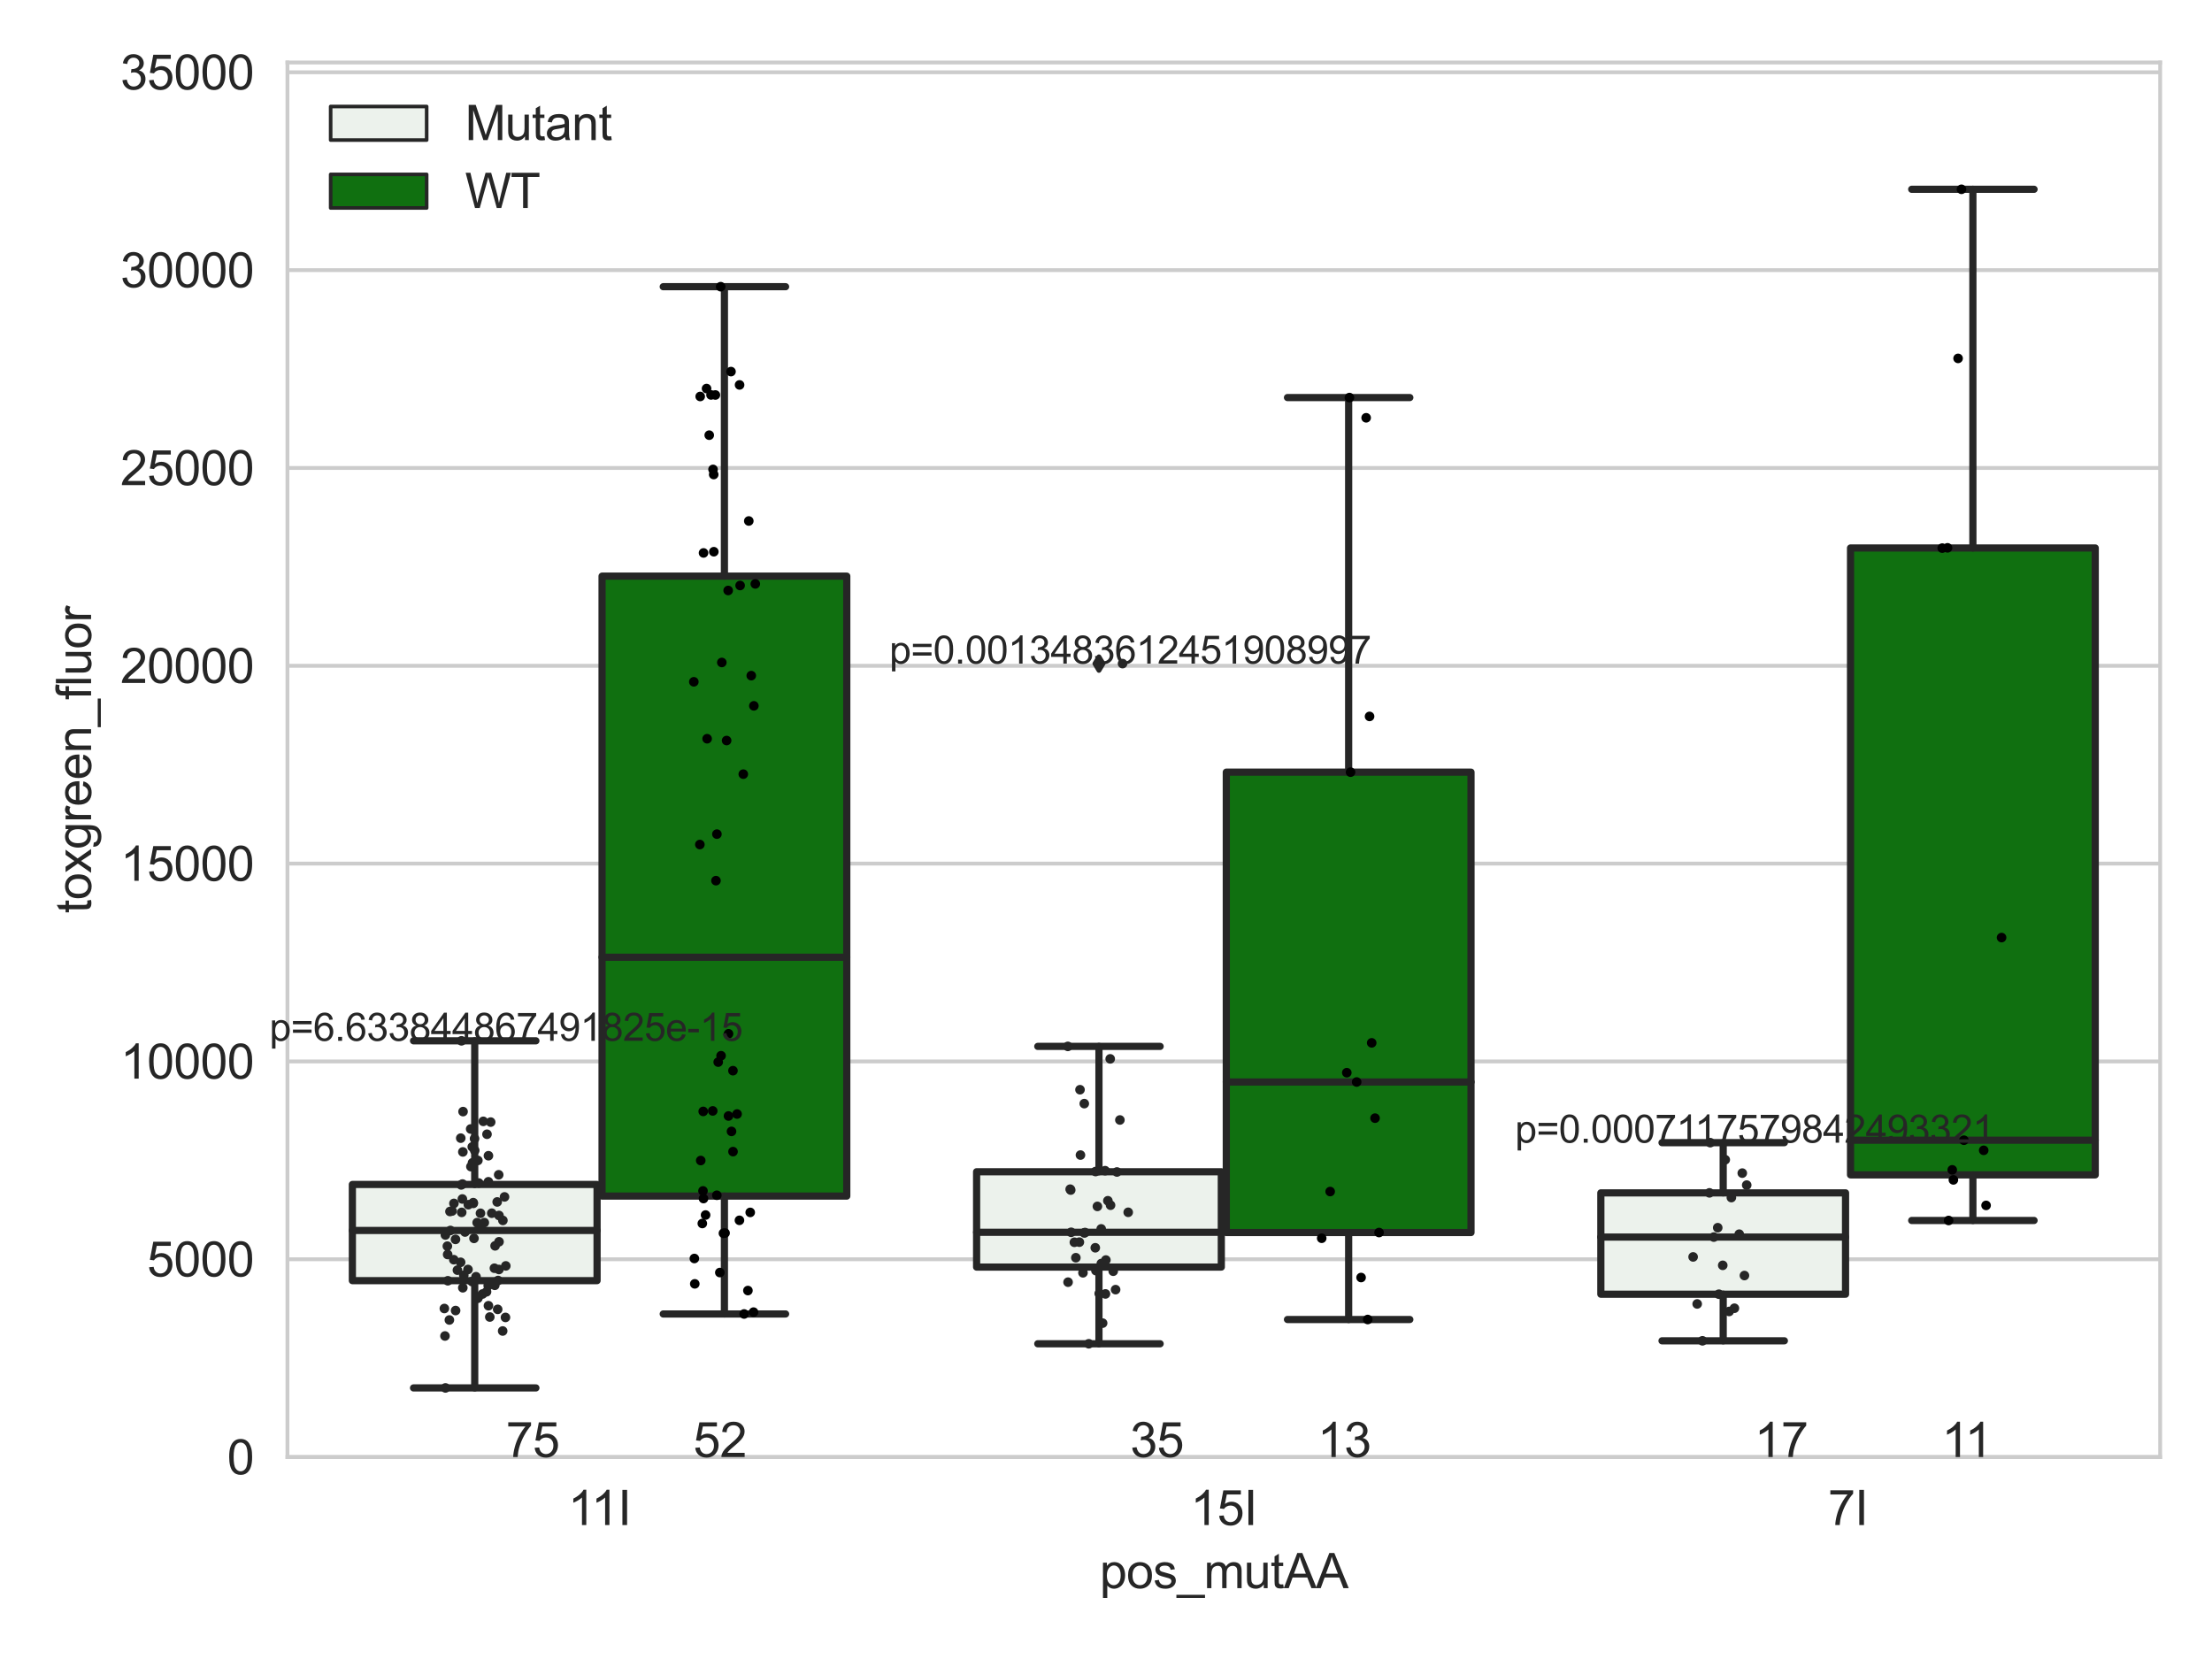<?xml version="1.0" encoding="utf-8" standalone="no"?>
<!DOCTYPE svg PUBLIC "-//W3C//DTD SVG 1.1//EN"
  "http://www.w3.org/Graphics/SVG/1.1/DTD/svg11.dtd">
<svg xmlns:xlink="http://www.w3.org/1999/xlink" width="460.8pt" height="345.6pt" viewBox="0 0 460.8 345.6" xmlns="http://www.w3.org/2000/svg" version="1.1">
 <defs>
  <style type="text/css">*{stroke-linejoin: round; stroke-linecap: butt}</style>
 </defs>
 <g id="figure_1">
  <g id="patch_1">
   <path d="M 0 345.6 
L 460.8 345.6 
L 460.8 0 
L 0 0 
z
" style="fill: #ffffff"/>
  </g>
  <g id="axes_1">
   <g id="patch_2">
    <path d="M 59.881 303.539 
L 450 303.539 
L 450 13.023 
L 59.881 13.023 
z
" style="fill: #ffffff"/>
   </g>
   <g id="matplotlib.axis_1">
    <g id="xtick_1">
     <g id="text_1">
      <!-- 11I -->
      <g style="fill: #262626" transform="translate(118.32 317.697)scale(0.1 -0.1)">
       <defs>
        <path id="ArialMT-31" d="M 2384 0 
L 1822 0 
L 1822 3584 
Q 1619 3391 1289 3197 
Q 959 3003 697 2906 
L 697 3450 
Q 1169 3672 1522 3987 
Q 1875 4303 2022 4600 
L 2384 4600 
L 2384 0 
z
" transform="scale(0.016)"/>
        <path id="ArialMT-49" d="M 597 0 
L 597 4581 
L 1203 4581 
L 1203 0 
L 597 0 
z
" transform="scale(0.016)"/>
       </defs>
       <use xlink:href="#ArialMT-31"/>
       <use xlink:href="#ArialMT-31" x="48.24"/>
       <use xlink:href="#ArialMT-49" x="103.855"/>
      </g>
     </g>
    </g>
    <g id="xtick_2">
     <g id="text_2">
      <!-- 15I -->
      <g style="fill: #262626" transform="translate(247.991 317.697)scale(0.1 -0.1)">
       <defs>
        <path id="ArialMT-35" d="M 266 1200 
L 856 1250 
Q 922 819 1161 601 
Q 1400 384 1738 384 
Q 2144 384 2425 690 
Q 2706 997 2706 1503 
Q 2706 1984 2436 2262 
Q 2166 2541 1728 2541 
Q 1456 2541 1237 2417 
Q 1019 2294 894 2097 
L 366 2166 
L 809 4519 
L 3088 4519 
L 3088 3981 
L 1259 3981 
L 1013 2750 
Q 1425 3038 1878 3038 
Q 2478 3038 2890 2622 
Q 3303 2206 3303 1553 
Q 3303 931 2941 478 
Q 2500 -78 1738 -78 
Q 1113 -78 717 272 
Q 322 622 266 1200 
z
" transform="scale(0.016)"/>
       </defs>
       <use xlink:href="#ArialMT-31"/>
       <use xlink:href="#ArialMT-35" x="55.615"/>
       <use xlink:href="#ArialMT-49" x="111.23"/>
      </g>
     </g>
    </g>
    <g id="xtick_3">
     <g id="text_3">
      <!-- 7I -->
      <g style="fill: #262626" transform="translate(380.811 317.697)scale(0.1 -0.1)">
       <defs>
        <path id="ArialMT-37" d="M 303 3981 
L 303 4522 
L 3269 4522 
L 3269 4084 
Q 2831 3619 2401 2847 
Q 1972 2075 1738 1259 
Q 1569 684 1522 0 
L 944 0 
Q 953 541 1156 1306 
Q 1359 2072 1739 2783 
Q 2119 3494 2547 3981 
L 303 3981 
z
" transform="scale(0.016)"/>
       </defs>
       <use xlink:href="#ArialMT-37"/>
       <use xlink:href="#ArialMT-49" x="55.615"/>
      </g>
     </g>
    </g>
    <g id="text_4">
     <!-- pos_mutAA -->
     <g style="fill: #262626" transform="translate(229.095 330.842)scale(0.1 -0.1)">
      <defs>
       <path id="ArialMT-70" d="M 422 -1272 
L 422 3319 
L 934 3319 
L 934 2888 
Q 1116 3141 1344 3267 
Q 1572 3394 1897 3394 
Q 2322 3394 2647 3175 
Q 2972 2956 3137 2557 
Q 3303 2159 3303 1684 
Q 3303 1175 3120 767 
Q 2938 359 2589 142 
Q 2241 -75 1856 -75 
Q 1575 -75 1351 44 
Q 1128 163 984 344 
L 984 -1272 
L 422 -1272 
z
M 931 1641 
Q 931 1000 1190 694 
Q 1450 388 1819 388 
Q 2194 388 2461 705 
Q 2728 1022 2728 1688 
Q 2728 2322 2467 2637 
Q 2206 2953 1844 2953 
Q 1484 2953 1207 2617 
Q 931 2281 931 1641 
z
" transform="scale(0.016)"/>
       <path id="ArialMT-6f" d="M 213 1659 
Q 213 2581 725 3025 
Q 1153 3394 1769 3394 
Q 2453 3394 2887 2945 
Q 3322 2497 3322 1706 
Q 3322 1066 3130 698 
Q 2938 331 2570 128 
Q 2203 -75 1769 -75 
Q 1072 -75 642 372 
Q 213 819 213 1659 
z
M 791 1659 
Q 791 1022 1069 705 
Q 1347 388 1769 388 
Q 2188 388 2466 706 
Q 2744 1025 2744 1678 
Q 2744 2294 2464 2611 
Q 2184 2928 1769 2928 
Q 1347 2928 1069 2612 
Q 791 2297 791 1659 
z
" transform="scale(0.016)"/>
       <path id="ArialMT-73" d="M 197 991 
L 753 1078 
Q 800 744 1014 566 
Q 1228 388 1613 388 
Q 2000 388 2187 545 
Q 2375 703 2375 916 
Q 2375 1106 2209 1216 
Q 2094 1291 1634 1406 
Q 1016 1563 777 1677 
Q 538 1791 414 1992 
Q 291 2194 291 2438 
Q 291 2659 392 2848 
Q 494 3038 669 3163 
Q 800 3259 1026 3326 
Q 1253 3394 1513 3394 
Q 1903 3394 2198 3281 
Q 2494 3169 2634 2976 
Q 2775 2784 2828 2463 
L 2278 2388 
Q 2241 2644 2061 2787 
Q 1881 2931 1553 2931 
Q 1166 2931 1000 2803 
Q 834 2675 834 2503 
Q 834 2394 903 2306 
Q 972 2216 1119 2156 
Q 1203 2125 1616 2013 
Q 2213 1853 2448 1751 
Q 2684 1650 2818 1456 
Q 2953 1263 2953 975 
Q 2953 694 2789 445 
Q 2625 197 2315 61 
Q 2006 -75 1616 -75 
Q 969 -75 630 194 
Q 291 463 197 991 
z
" transform="scale(0.016)"/>
       <path id="ArialMT-5f" d="M -97 -1272 
L -97 -866 
L 3631 -866 
L 3631 -1272 
L -97 -1272 
z
" transform="scale(0.016)"/>
       <path id="ArialMT-6d" d="M 422 0 
L 422 3319 
L 925 3319 
L 925 2853 
Q 1081 3097 1340 3245 
Q 1600 3394 1931 3394 
Q 2300 3394 2536 3241 
Q 2772 3088 2869 2813 
Q 3263 3394 3894 3394 
Q 4388 3394 4653 3120 
Q 4919 2847 4919 2278 
L 4919 0 
L 4359 0 
L 4359 2091 
Q 4359 2428 4304 2576 
Q 4250 2725 4106 2815 
Q 3963 2906 3769 2906 
Q 3419 2906 3187 2673 
Q 2956 2441 2956 1928 
L 2956 0 
L 2394 0 
L 2394 2156 
Q 2394 2531 2256 2718 
Q 2119 2906 1806 2906 
Q 1569 2906 1367 2781 
Q 1166 2656 1075 2415 
Q 984 2175 984 1722 
L 984 0 
L 422 0 
z
" transform="scale(0.016)"/>
       <path id="ArialMT-75" d="M 2597 0 
L 2597 488 
Q 2209 -75 1544 -75 
Q 1250 -75 995 37 
Q 741 150 617 320 
Q 494 491 444 738 
Q 409 903 409 1263 
L 409 3319 
L 972 3319 
L 972 1478 
Q 972 1038 1006 884 
Q 1059 663 1231 536 
Q 1403 409 1656 409 
Q 1909 409 2131 539 
Q 2353 669 2445 892 
Q 2538 1116 2538 1541 
L 2538 3319 
L 3100 3319 
L 3100 0 
L 2597 0 
z
" transform="scale(0.016)"/>
       <path id="ArialMT-74" d="M 1650 503 
L 1731 6 
Q 1494 -44 1306 -44 
Q 1000 -44 831 53 
Q 663 150 594 308 
Q 525 466 525 972 
L 525 2881 
L 113 2881 
L 113 3319 
L 525 3319 
L 525 4141 
L 1084 4478 
L 1084 3319 
L 1650 3319 
L 1650 2881 
L 1084 2881 
L 1084 941 
Q 1084 700 1114 631 
Q 1144 563 1211 522 
Q 1278 481 1403 481 
Q 1497 481 1650 503 
z
" transform="scale(0.016)"/>
       <path id="ArialMT-41" d="M -9 0 
L 1750 4581 
L 2403 4581 
L 4278 0 
L 3588 0 
L 3053 1388 
L 1138 1388 
L 634 0 
L -9 0 
z
M 1313 1881 
L 2866 1881 
L 2388 3150 
Q 2169 3728 2063 4100 
Q 1975 3659 1816 3225 
L 1313 1881 
z
" transform="scale(0.016)"/>
      </defs>
      <use xlink:href="#ArialMT-70"/>
      <use xlink:href="#ArialMT-6f" x="55.615"/>
      <use xlink:href="#ArialMT-73" x="111.23"/>
      <use xlink:href="#ArialMT-5f" x="161.23"/>
      <use xlink:href="#ArialMT-6d" x="216.846"/>
      <use xlink:href="#ArialMT-75" x="300.146"/>
      <use xlink:href="#ArialMT-74" x="355.762"/>
      <use xlink:href="#ArialMT-41" x="383.545"/>
      <use xlink:href="#ArialMT-41" x="450.244"/>
     </g>
    </g>
   </g>
   <g id="matplotlib.axis_2">
    <g id="ytick_1">
     <g id="line2d_1">
      <path d="M 59.881 303.539 
L 450 303.539 
" clip-path="url(#p35d715eec0)" style="fill: none; stroke: #cccccc; stroke-width: 0.8; stroke-linecap: round"/>
     </g>
     <g id="text_5">
      <!-- 0 -->
      <g style="fill: #262626" transform="translate(47.32 307.118)scale(0.1 -0.1)">
       <defs>
        <path id="ArialMT-30" d="M 266 2259 
Q 266 3072 433 3567 
Q 600 4063 929 4331 
Q 1259 4600 1759 4600 
Q 2128 4600 2406 4451 
Q 2684 4303 2865 4023 
Q 3047 3744 3150 3342 
Q 3253 2941 3253 2259 
Q 3253 1453 3087 958 
Q 2922 463 2592 192 
Q 2263 -78 1759 -78 
Q 1097 -78 719 397 
Q 266 969 266 2259 
z
M 844 2259 
Q 844 1131 1108 757 
Q 1372 384 1759 384 
Q 2147 384 2411 759 
Q 2675 1134 2675 2259 
Q 2675 3391 2411 3762 
Q 2147 4134 1753 4134 
Q 1366 4134 1134 3806 
Q 844 3388 844 2259 
z
" transform="scale(0.016)"/>
       </defs>
       <use xlink:href="#ArialMT-30"/>
      </g>
     </g>
    </g>
    <g id="ytick_2">
     <g id="line2d_2">
      <path d="M 59.881 262.328 
L 450 262.328 
" clip-path="url(#p35d715eec0)" style="fill: none; stroke: #cccccc; stroke-width: 0.8; stroke-linecap: round"/>
     </g>
     <g id="text_6">
      <!-- 5000 -->
      <g style="fill: #262626" transform="translate(30.637 265.906)scale(0.1 -0.1)">
       <use xlink:href="#ArialMT-35"/>
       <use xlink:href="#ArialMT-30" x="55.615"/>
       <use xlink:href="#ArialMT-30" x="111.23"/>
       <use xlink:href="#ArialMT-30" x="166.846"/>
      </g>
     </g>
    </g>
    <g id="ytick_3">
     <g id="line2d_3">
      <path d="M 59.881 221.116 
L 450 221.116 
" clip-path="url(#p35d715eec0)" style="fill: none; stroke: #cccccc; stroke-width: 0.8; stroke-linecap: round"/>
     </g>
     <g id="text_7">
      <!-- 10000 -->
      <g style="fill: #262626" transform="translate(25.077 224.695)scale(0.1 -0.1)">
       <use xlink:href="#ArialMT-31"/>
       <use xlink:href="#ArialMT-30" x="55.615"/>
       <use xlink:href="#ArialMT-30" x="111.23"/>
       <use xlink:href="#ArialMT-30" x="166.846"/>
       <use xlink:href="#ArialMT-30" x="222.461"/>
      </g>
     </g>
    </g>
    <g id="ytick_4">
     <g id="line2d_4">
      <path d="M 59.881 179.905 
L 450 179.905 
" clip-path="url(#p35d715eec0)" style="fill: none; stroke: #cccccc; stroke-width: 0.8; stroke-linecap: round"/>
     </g>
     <g id="text_8">
      <!-- 15000 -->
      <g style="fill: #262626" transform="translate(25.077 183.484)scale(0.1 -0.1)">
       <use xlink:href="#ArialMT-31"/>
       <use xlink:href="#ArialMT-35" x="55.615"/>
       <use xlink:href="#ArialMT-30" x="111.23"/>
       <use xlink:href="#ArialMT-30" x="166.846"/>
       <use xlink:href="#ArialMT-30" x="222.461"/>
      </g>
     </g>
    </g>
    <g id="ytick_5">
     <g id="line2d_5">
      <path d="M 59.881 138.694 
L 450 138.694 
" clip-path="url(#p35d715eec0)" style="fill: none; stroke: #cccccc; stroke-width: 0.8; stroke-linecap: round"/>
     </g>
     <g id="text_9">
      <!-- 20000 -->
      <g style="fill: #262626" transform="translate(25.077 142.273)scale(0.1 -0.1)">
       <defs>
        <path id="ArialMT-32" d="M 3222 541 
L 3222 0 
L 194 0 
Q 188 203 259 391 
Q 375 700 629 1000 
Q 884 1300 1366 1694 
Q 2113 2306 2375 2664 
Q 2638 3022 2638 3341 
Q 2638 3675 2398 3904 
Q 2159 4134 1775 4134 
Q 1369 4134 1125 3890 
Q 881 3647 878 3216 
L 300 3275 
Q 359 3922 746 4261 
Q 1134 4600 1788 4600 
Q 2447 4600 2831 4234 
Q 3216 3869 3216 3328 
Q 3216 3053 3103 2787 
Q 2991 2522 2730 2228 
Q 2469 1934 1863 1422 
Q 1356 997 1212 845 
Q 1069 694 975 541 
L 3222 541 
z
" transform="scale(0.016)"/>
       </defs>
       <use xlink:href="#ArialMT-32"/>
       <use xlink:href="#ArialMT-30" x="55.615"/>
       <use xlink:href="#ArialMT-30" x="111.23"/>
       <use xlink:href="#ArialMT-30" x="166.846"/>
       <use xlink:href="#ArialMT-30" x="222.461"/>
      </g>
     </g>
    </g>
    <g id="ytick_6">
     <g id="line2d_6">
      <path d="M 59.881 97.483 
L 450 97.483 
" clip-path="url(#p35d715eec0)" style="fill: none; stroke: #cccccc; stroke-width: 0.8; stroke-linecap: round"/>
     </g>
     <g id="text_10">
      <!-- 25000 -->
      <g style="fill: #262626" transform="translate(25.077 101.062)scale(0.1 -0.1)">
       <use xlink:href="#ArialMT-32"/>
       <use xlink:href="#ArialMT-35" x="55.615"/>
       <use xlink:href="#ArialMT-30" x="111.23"/>
       <use xlink:href="#ArialMT-30" x="166.846"/>
       <use xlink:href="#ArialMT-30" x="222.461"/>
      </g>
     </g>
    </g>
    <g id="ytick_7">
     <g id="line2d_7">
      <path d="M 59.881 56.272 
L 450 56.272 
" clip-path="url(#p35d715eec0)" style="fill: none; stroke: #cccccc; stroke-width: 0.8; stroke-linecap: round"/>
     </g>
     <g id="text_11">
      <!-- 30000 -->
      <g style="fill: #262626" transform="translate(25.077 59.851)scale(0.1 -0.1)">
       <defs>
        <path id="ArialMT-33" d="M 269 1209 
L 831 1284 
Q 928 806 1161 595 
Q 1394 384 1728 384 
Q 2125 384 2398 659 
Q 2672 934 2672 1341 
Q 2672 1728 2419 1979 
Q 2166 2231 1775 2231 
Q 1616 2231 1378 2169 
L 1441 2663 
Q 1497 2656 1531 2656 
Q 1891 2656 2178 2843 
Q 2466 3031 2466 3422 
Q 2466 3731 2256 3934 
Q 2047 4138 1716 4138 
Q 1388 4138 1169 3931 
Q 950 3725 888 3313 
L 325 3413 
Q 428 3978 793 4289 
Q 1159 4600 1703 4600 
Q 2078 4600 2393 4439 
Q 2709 4278 2876 4000 
Q 3044 3722 3044 3409 
Q 3044 3113 2884 2869 
Q 2725 2625 2413 2481 
Q 2819 2388 3044 2092 
Q 3269 1797 3269 1353 
Q 3269 753 2831 336 
Q 2394 -81 1725 -81 
Q 1122 -81 723 278 
Q 325 638 269 1209 
z
" transform="scale(0.016)"/>
       </defs>
       <use xlink:href="#ArialMT-33"/>
       <use xlink:href="#ArialMT-30" x="55.615"/>
       <use xlink:href="#ArialMT-30" x="111.23"/>
       <use xlink:href="#ArialMT-30" x="166.846"/>
       <use xlink:href="#ArialMT-30" x="222.461"/>
      </g>
     </g>
    </g>
    <g id="ytick_8">
     <g id="line2d_8">
      <path d="M 59.881 15.061 
L 450 15.061 
" clip-path="url(#p35d715eec0)" style="fill: none; stroke: #cccccc; stroke-width: 0.8; stroke-linecap: round"/>
     </g>
     <g id="text_12">
      <!-- 35000 -->
      <g style="fill: #262626" transform="translate(25.077 18.639)scale(0.1 -0.1)">
       <use xlink:href="#ArialMT-33"/>
       <use xlink:href="#ArialMT-35" x="55.615"/>
       <use xlink:href="#ArialMT-30" x="111.23"/>
       <use xlink:href="#ArialMT-30" x="166.846"/>
       <use xlink:href="#ArialMT-30" x="222.461"/>
      </g>
     </g>
    </g>
    <g id="text_13">
     <!-- toxgreen_fluor -->
     <g style="fill: #262626" transform="translate(18.972 190.243)rotate(-90)scale(0.1 -0.1)">
      <defs>
       <path id="ArialMT-78" d="M 47 0 
L 1259 1725 
L 138 3319 
L 841 3319 
L 1350 2541 
Q 1494 2319 1581 2169 
Q 1719 2375 1834 2534 
L 2394 3319 
L 3066 3319 
L 1919 1756 
L 3153 0 
L 2463 0 
L 1781 1031 
L 1600 1309 
L 728 0 
L 47 0 
z
" transform="scale(0.016)"/>
       <path id="ArialMT-67" d="M 319 -275 
L 866 -356 
Q 900 -609 1056 -725 
Q 1266 -881 1628 -881 
Q 2019 -881 2231 -725 
Q 2444 -569 2519 -288 
Q 2563 -116 2559 434 
Q 2191 0 1641 0 
Q 956 0 581 494 
Q 206 988 206 1678 
Q 206 2153 378 2554 
Q 550 2956 876 3175 
Q 1203 3394 1644 3394 
Q 2231 3394 2613 2919 
L 2613 3319 
L 3131 3319 
L 3131 450 
Q 3131 -325 2973 -648 
Q 2816 -972 2473 -1159 
Q 2131 -1347 1631 -1347 
Q 1038 -1347 672 -1080 
Q 306 -813 319 -275 
z
M 784 1719 
Q 784 1066 1043 766 
Q 1303 466 1694 466 
Q 2081 466 2343 764 
Q 2606 1063 2606 1700 
Q 2606 2309 2336 2618 
Q 2066 2928 1684 2928 
Q 1309 2928 1046 2623 
Q 784 2319 784 1719 
z
" transform="scale(0.016)"/>
       <path id="ArialMT-72" d="M 416 0 
L 416 3319 
L 922 3319 
L 922 2816 
Q 1116 3169 1280 3281 
Q 1444 3394 1641 3394 
Q 1925 3394 2219 3213 
L 2025 2691 
Q 1819 2813 1613 2813 
Q 1428 2813 1281 2702 
Q 1134 2591 1072 2394 
Q 978 2094 978 1738 
L 978 0 
L 416 0 
z
" transform="scale(0.016)"/>
       <path id="ArialMT-65" d="M 2694 1069 
L 3275 997 
Q 3138 488 2766 206 
Q 2394 -75 1816 -75 
Q 1088 -75 661 373 
Q 234 822 234 1631 
Q 234 2469 665 2931 
Q 1097 3394 1784 3394 
Q 2450 3394 2872 2941 
Q 3294 2488 3294 1666 
Q 3294 1616 3291 1516 
L 816 1516 
Q 847 969 1125 678 
Q 1403 388 1819 388 
Q 2128 388 2347 550 
Q 2566 713 2694 1069 
z
M 847 1978 
L 2700 1978 
Q 2663 2397 2488 2606 
Q 2219 2931 1791 2931 
Q 1403 2931 1139 2672 
Q 875 2413 847 1978 
z
" transform="scale(0.016)"/>
       <path id="ArialMT-6e" d="M 422 0 
L 422 3319 
L 928 3319 
L 928 2847 
Q 1294 3394 1984 3394 
Q 2284 3394 2536 3286 
Q 2788 3178 2913 3003 
Q 3038 2828 3088 2588 
Q 3119 2431 3119 2041 
L 3119 0 
L 2556 0 
L 2556 2019 
Q 2556 2363 2490 2533 
Q 2425 2703 2258 2804 
Q 2091 2906 1866 2906 
Q 1506 2906 1245 2678 
Q 984 2450 984 1813 
L 984 0 
L 422 0 
z
" transform="scale(0.016)"/>
       <path id="ArialMT-66" d="M 556 0 
L 556 2881 
L 59 2881 
L 59 3319 
L 556 3319 
L 556 3672 
Q 556 4006 616 4169 
Q 697 4388 901 4523 
Q 1106 4659 1475 4659 
Q 1713 4659 2000 4603 
L 1916 4113 
Q 1741 4144 1584 4144 
Q 1328 4144 1222 4034 
Q 1116 3925 1116 3625 
L 1116 3319 
L 1763 3319 
L 1763 2881 
L 1116 2881 
L 1116 0 
L 556 0 
z
" transform="scale(0.016)"/>
       <path id="ArialMT-6c" d="M 409 0 
L 409 4581 
L 972 4581 
L 972 0 
L 409 0 
z
" transform="scale(0.016)"/>
      </defs>
      <use xlink:href="#ArialMT-74"/>
      <use xlink:href="#ArialMT-6f" x="27.783"/>
      <use xlink:href="#ArialMT-78" x="83.398"/>
      <use xlink:href="#ArialMT-67" x="133.398"/>
      <use xlink:href="#ArialMT-72" x="189.014"/>
      <use xlink:href="#ArialMT-65" x="222.314"/>
      <use xlink:href="#ArialMT-65" x="277.93"/>
      <use xlink:href="#ArialMT-6e" x="333.545"/>
      <use xlink:href="#ArialMT-5f" x="389.16"/>
      <use xlink:href="#ArialMT-66" x="444.775"/>
      <use xlink:href="#ArialMT-6c" x="472.559"/>
      <use xlink:href="#ArialMT-75" x="494.775"/>
      <use xlink:href="#ArialMT-6f" x="550.391"/>
      <use xlink:href="#ArialMT-72" x="606.006"/>
     </g>
    </g>
   </g>
   <g id="patch_3">
    <path d="M 73.405 266.78 
L 124.381 266.78 
L 124.381 246.748 
L 73.405 246.748 
L 73.405 266.78 
z
" clip-path="url(#p35d715eec0)" style="fill: #ecf2ec; stroke: #262626; stroke-width: 1.5; stroke-linejoin: miter"/>
   </g>
   <g id="patch_4">
    <path d="M 125.421 249.165 
L 176.397 249.165 
L 176.397 120.022 
L 125.421 120.022 
L 125.421 249.165 
z
" clip-path="url(#p35d715eec0)" style="fill: #107010; stroke: #262626; stroke-width: 1.5; stroke-linejoin: miter"/>
   </g>
   <g id="patch_5">
    <path d="M 203.445 263.955 
L 254.42 263.955 
L 254.42 244.099 
L 203.445 244.099 
L 203.445 263.955 
z
" clip-path="url(#p35d715eec0)" style="fill: #ecf2ec; stroke: #262626; stroke-width: 1.5; stroke-linejoin: miter"/>
   </g>
   <g id="patch_6">
    <path d="M 255.461 256.761 
L 306.436 256.761 
L 306.436 160.854 
L 255.461 160.854 
L 255.461 256.761 
z
" clip-path="url(#p35d715eec0)" style="fill: #107010; stroke: #262626; stroke-width: 1.5; stroke-linejoin: miter"/>
   </g>
   <g id="patch_7">
    <path d="M 333.485 269.608 
L 384.46 269.608 
L 384.46 248.495 
L 333.485 248.495 
L 333.485 269.608 
z
" clip-path="url(#p35d715eec0)" style="fill: #ecf2ec; stroke: #262626; stroke-width: 1.5; stroke-linejoin: miter"/>
   </g>
   <g id="patch_8">
    <path d="M 385.5 244.746 
L 436.476 244.746 
L 436.476 114.153 
L 385.5 114.153 
L 385.5 244.746 
z
" clip-path="url(#p35d715eec0)" style="fill: #107010; stroke: #262626; stroke-width: 1.5; stroke-linejoin: miter"/>
   </g>
   <g id="patch_9">
    <path d="M 124.901 303.539 
L 124.901 303.539 
L 124.901 303.539 
L 124.901 303.539 
z
" clip-path="url(#p35d715eec0)" style="fill: #ecf2ec; stroke: #262626; stroke-width: 0.75; stroke-linejoin: miter"/>
   </g>
   <g id="patch_10">
    <path d="M 124.901 303.539 
L 124.901 303.539 
L 124.901 303.539 
L 124.901 303.539 
z
" clip-path="url(#p35d715eec0)" style="fill: #107010; stroke: #262626; stroke-width: 0.75; stroke-linejoin: miter"/>
   </g>
   <g id="PathCollection_1"/>
   <g id="PathCollection_2"/>
   <g id="line2d_9">
    <path d="M 98.893 266.78 
L 98.893 289.129 
" clip-path="url(#p35d715eec0)" style="fill: none; stroke: #262626; stroke-width: 1.5; stroke-linecap: round"/>
   </g>
   <g id="line2d_10">
    <path d="M 98.893 246.748 
L 98.893 216.821 
" clip-path="url(#p35d715eec0)" style="fill: none; stroke: #262626; stroke-width: 1.5; stroke-linecap: round"/>
   </g>
   <g id="line2d_11">
    <path d="M 86.149 289.129 
L 111.637 289.129 
" clip-path="url(#p35d715eec0)" style="fill: none; stroke: #262626; stroke-width: 1.5; stroke-linecap: round"/>
   </g>
   <g id="line2d_12">
    <path d="M 86.149 216.821 
L 111.637 216.821 
" clip-path="url(#p35d715eec0)" style="fill: none; stroke: #262626; stroke-width: 1.5; stroke-linecap: round"/>
   </g>
   <g id="line2d_13"/>
   <g id="line2d_14">
    <path d="M 150.909 249.165 
L 150.909 273.724 
" clip-path="url(#p35d715eec0)" style="fill: none; stroke: #262626; stroke-width: 1.5; stroke-linecap: round"/>
   </g>
   <g id="line2d_15">
    <path d="M 150.909 120.022 
L 150.909 59.725 
" clip-path="url(#p35d715eec0)" style="fill: none; stroke: #262626; stroke-width: 1.5; stroke-linecap: round"/>
   </g>
   <g id="line2d_16">
    <path d="M 138.165 273.724 
L 163.653 273.724 
" clip-path="url(#p35d715eec0)" style="fill: none; stroke: #262626; stroke-width: 1.5; stroke-linecap: round"/>
   </g>
   <g id="line2d_17">
    <path d="M 138.165 59.725 
L 163.653 59.725 
" clip-path="url(#p35d715eec0)" style="fill: none; stroke: #262626; stroke-width: 1.5; stroke-linecap: round"/>
   </g>
   <g id="line2d_18"/>
   <g id="line2d_19">
    <path d="M 228.933 263.955 
L 228.933 279.932 
" clip-path="url(#p35d715eec0)" style="fill: none; stroke: #262626; stroke-width: 1.5; stroke-linecap: round"/>
   </g>
   <g id="line2d_20">
    <path d="M 228.933 244.099 
L 228.933 217.982 
" clip-path="url(#p35d715eec0)" style="fill: none; stroke: #262626; stroke-width: 1.5; stroke-linecap: round"/>
   </g>
   <g id="line2d_21">
    <path d="M 216.189 279.932 
L 241.677 279.932 
" clip-path="url(#p35d715eec0)" style="fill: none; stroke: #262626; stroke-width: 1.5; stroke-linecap: round"/>
   </g>
   <g id="line2d_22">
    <path d="M 216.189 217.982 
L 241.677 217.982 
" clip-path="url(#p35d715eec0)" style="fill: none; stroke: #262626; stroke-width: 1.5; stroke-linecap: round"/>
   </g>
   <g id="line2d_23">
    <defs>
     <path id="mebea0ef1d4" d="M -0 1.414 
L 0.849 0 
L 0 -1.414 
L -0.849 -0 
z
" style="stroke: #262626; stroke-linejoin: miter"/>
    </defs>
    <g clip-path="url(#p35d715eec0)">
     <use xlink:href="#mebea0ef1d4" x="228.933" y="138.24" style="fill: #262626; stroke: #262626; stroke-linejoin: miter"/>
    </g>
   </g>
   <g id="line2d_24">
    <path d="M 280.949 256.761 
L 280.949 274.877 
" clip-path="url(#p35d715eec0)" style="fill: none; stroke: #262626; stroke-width: 1.5; stroke-linecap: round"/>
   </g>
   <g id="line2d_25">
    <path d="M 280.949 160.854 
L 280.949 82.819 
" clip-path="url(#p35d715eec0)" style="fill: none; stroke: #262626; stroke-width: 1.5; stroke-linecap: round"/>
   </g>
   <g id="line2d_26">
    <path d="M 268.205 274.877 
L 293.692 274.877 
" clip-path="url(#p35d715eec0)" style="fill: none; stroke: #262626; stroke-width: 1.5; stroke-linecap: round"/>
   </g>
   <g id="line2d_27">
    <path d="M 268.205 82.819 
L 293.692 82.819 
" clip-path="url(#p35d715eec0)" style="fill: none; stroke: #262626; stroke-width: 1.5; stroke-linecap: round"/>
   </g>
   <g id="line2d_28"/>
   <g id="line2d_29">
    <path d="M 358.972 269.608 
L 358.972 279.314 
" clip-path="url(#p35d715eec0)" style="fill: none; stroke: #262626; stroke-width: 1.5; stroke-linecap: round"/>
   </g>
   <g id="line2d_30">
    <path d="M 358.972 248.495 
L 358.972 238.037 
" clip-path="url(#p35d715eec0)" style="fill: none; stroke: #262626; stroke-width: 1.5; stroke-linecap: round"/>
   </g>
   <g id="line2d_31">
    <path d="M 346.228 279.314 
L 371.716 279.314 
" clip-path="url(#p35d715eec0)" style="fill: none; stroke: #262626; stroke-width: 1.5; stroke-linecap: round"/>
   </g>
   <g id="line2d_32">
    <path d="M 346.228 238.037 
L 371.716 238.037 
" clip-path="url(#p35d715eec0)" style="fill: none; stroke: #262626; stroke-width: 1.5; stroke-linecap: round"/>
   </g>
   <g id="line2d_33"/>
   <g id="line2d_34">
    <path d="M 410.988 244.746 
L 410.988 254.248 
" clip-path="url(#p35d715eec0)" style="fill: none; stroke: #262626; stroke-width: 1.5; stroke-linecap: round"/>
   </g>
   <g id="line2d_35">
    <path d="M 410.988 114.153 
L 410.988 39.434 
" clip-path="url(#p35d715eec0)" style="fill: none; stroke: #262626; stroke-width: 1.5; stroke-linecap: round"/>
   </g>
   <g id="line2d_36">
    <path d="M 398.244 254.248 
L 423.732 254.248 
" clip-path="url(#p35d715eec0)" style="fill: none; stroke: #262626; stroke-width: 1.5; stroke-linecap: round"/>
   </g>
   <g id="line2d_37">
    <path d="M 398.244 39.434 
L 423.732 39.434 
" clip-path="url(#p35d715eec0)" style="fill: none; stroke: #262626; stroke-width: 1.5; stroke-linecap: round"/>
   </g>
   <g id="line2d_38"/>
   <g id="line2d_39">
    <path d="M 73.405 256.33 
L 124.381 256.33 
" clip-path="url(#p35d715eec0)" style="fill: none; stroke: #262626; stroke-width: 1.5; stroke-linecap: round"/>
   </g>
   <g id="line2d_40">
    <path d="M 125.421 199.407 
L 176.397 199.407 
" clip-path="url(#p35d715eec0)" style="fill: none; stroke: #262626; stroke-width: 1.5; stroke-linecap: round"/>
   </g>
   <g id="line2d_41">
    <path d="M 203.445 256.708 
L 254.42 256.708 
" clip-path="url(#p35d715eec0)" style="fill: none; stroke: #262626; stroke-width: 1.5; stroke-linecap: round"/>
   </g>
   <g id="line2d_42">
    <path d="M 255.461 225.401 
L 306.436 225.401 
" clip-path="url(#p35d715eec0)" style="fill: none; stroke: #262626; stroke-width: 1.5; stroke-linecap: round"/>
   </g>
   <g id="line2d_43">
    <path d="M 333.485 257.706 
L 384.46 257.706 
" clip-path="url(#p35d715eec0)" style="fill: none; stroke: #262626; stroke-width: 1.5; stroke-linecap: round"/>
   </g>
   <g id="line2d_44">
    <path d="M 385.5 237.528 
L 436.476 237.528 
" clip-path="url(#p35d715eec0)" style="fill: none; stroke: #262626; stroke-width: 1.5; stroke-linecap: round"/>
   </g>
   <g id="patch_11">
    <path d="M 59.881 303.539 
L 59.881 13.023 
" style="fill: none; stroke: #cccccc; stroke-width: 0.8; stroke-linejoin: miter; stroke-linecap: square"/>
   </g>
   <g id="patch_12">
    <path d="M 450 303.539 
L 450 13.023 
" style="fill: none; stroke: #cccccc; stroke-width: 0.8; stroke-linejoin: miter; stroke-linecap: square"/>
   </g>
   <g id="patch_13">
    <path d="M 59.881 303.539 
L 450 303.539 
" style="fill: none; stroke: #cccccc; stroke-width: 0.8; stroke-linejoin: miter; stroke-linecap: square"/>
   </g>
   <g id="patch_14">
    <path d="M 59.881 13.023 
L 450 13.023 
" style="fill: none; stroke: #cccccc; stroke-width: 0.8; stroke-linejoin: miter; stroke-linecap: square"/>
   </g>
   <g id="PathCollection_3">
    <defs>
     <path id="C0_0_1c184dba4e" d="M 0 1 
C 0.265 1 0.52 0.895 0.707 0.707 
C 0.895 0.52 1 0.265 1 -0 
C 1 -0.265 0.895 -0.52 0.707 -0.707 
C 0.52 -0.895 0.265 -1 0 -1 
C -0.265 -1 -0.52 -0.895 -0.707 -0.707 
C -0.895 -0.52 -1 -0.265 -1 0 
C -1 0.265 -0.895 0.52 -0.707 0.707 
C -0.52 0.895 -0.265 1 0 1 
z
"/>
    </defs>
    <g clip-path="url(#p35d715eec0)">
     <use xlink:href="#C0_0_1c184dba4e" x="95.984" y="237.097" style="fill: #262626"/>
    </g>
    <g clip-path="url(#p35d715eec0)">
     <use xlink:href="#C0_0_1c184dba4e" x="105.3" y="274.444" style="fill: #262626"/>
    </g>
    <g clip-path="url(#p35d715eec0)">
     <use xlink:href="#C0_0_1c184dba4e" x="94.89" y="258.186" style="fill: #262626"/>
    </g>
    <g clip-path="url(#p35d715eec0)">
     <use xlink:href="#C0_0_1c184dba4e" x="103.949" y="253.203" style="fill: #262626"/>
    </g>
    <g clip-path="url(#p35d715eec0)">
     <use xlink:href="#C0_0_1c184dba4e" x="96.412" y="268.265" style="fill: #262626"/>
    </g>
    <g clip-path="url(#p35d715eec0)">
     <use xlink:href="#C0_0_1c184dba4e" x="98.435" y="242.229" style="fill: #262626"/>
    </g>
    <g clip-path="url(#p35d715eec0)">
     <use xlink:href="#C0_0_1c184dba4e" x="97.491" y="264.458" style="fill: #262626"/>
    </g>
    <g clip-path="url(#p35d715eec0)">
     <use xlink:href="#C0_0_1c184dba4e" x="96.875" y="256.651" style="fill: #262626"/>
    </g>
    <g clip-path="url(#p35d715eec0)">
     <use xlink:href="#C0_0_1c184dba4e" x="94.534" y="262.415" style="fill: #262626"/>
    </g>
    <g clip-path="url(#p35d715eec0)">
     <use xlink:href="#C0_0_1c184dba4e" x="102.995" y="264.194" style="fill: #262626"/>
    </g>
    <g clip-path="url(#p35d715eec0)">
     <use xlink:href="#C0_0_1c184dba4e" x="96.422" y="239.965" style="fill: #262626"/>
    </g>
    <g clip-path="url(#p35d715eec0)">
     <use xlink:href="#C0_0_1c184dba4e" x="98.351" y="266.979" style="fill: #262626"/>
    </g>
    <g clip-path="url(#p35d715eec0)">
     <use xlink:href="#C0_0_1c184dba4e" x="97.563" y="250.956" style="fill: #262626"/>
    </g>
    <g clip-path="url(#p35d715eec0)">
     <use xlink:href="#C0_0_1c184dba4e" x="98.602" y="250.685" style="fill: #262626"/>
    </g>
    <g clip-path="url(#p35d715eec0)">
     <use xlink:href="#C0_0_1c184dba4e" x="96.319" y="249.771" style="fill: #262626"/>
    </g>
    <g clip-path="url(#p35d715eec0)">
     <use xlink:href="#C0_0_1c184dba4e" x="99.166" y="265.969" style="fill: #262626"/>
    </g>
    <g clip-path="url(#p35d715eec0)">
     <use xlink:href="#C0_0_1c184dba4e" x="101.753" y="240.759" style="fill: #262626"/>
    </g>
    <g clip-path="url(#p35d715eec0)">
     <use xlink:href="#C0_0_1c184dba4e" x="93.614" y="274.977" style="fill: #262626"/>
    </g>
    <g clip-path="url(#p35d715eec0)">
     <use xlink:href="#C0_0_1c184dba4e" x="96.073" y="246.837" style="fill: #262626"/>
    </g>
    <g clip-path="url(#p35d715eec0)">
     <use xlink:href="#C0_0_1c184dba4e" x="100.091" y="252.749" style="fill: #262626"/>
    </g>
    <g clip-path="url(#p35d715eec0)">
     <use xlink:href="#C0_0_1c184dba4e" x="103.07" y="267.756" style="fill: #262626"/>
    </g>
    <g clip-path="url(#p35d715eec0)">
     <use xlink:href="#C0_0_1c184dba4e" x="103.755" y="266.755" style="fill: #262626"/>
    </g>
    <g clip-path="url(#p35d715eec0)">
     <use xlink:href="#C0_0_1c184dba4e" x="104.761" y="254.235" style="fill: #262626"/>
    </g>
    <g clip-path="url(#p35d715eec0)">
     <use xlink:href="#C0_0_1c184dba4e" x="92.57" y="272.586" style="fill: #262626"/>
    </g>
    <g clip-path="url(#p35d715eec0)">
     <use xlink:href="#C0_0_1c184dba4e" x="98.384" y="238.916" style="fill: #262626"/>
    </g>
    <g clip-path="url(#p35d715eec0)">
     <use xlink:href="#C0_0_1c184dba4e" x="99.737" y="246.442" style="fill: #262626"/>
    </g>
    <g clip-path="url(#p35d715eec0)">
     <use xlink:href="#C0_0_1c184dba4e" x="93.292" y="266.806" style="fill: #262626"/>
    </g>
    <g clip-path="url(#p35d715eec0)">
     <use xlink:href="#C0_0_1c184dba4e" x="103.136" y="259.531" style="fill: #262626"/>
    </g>
    <g clip-path="url(#p35d715eec0)">
     <use xlink:href="#C0_0_1c184dba4e" x="98.744" y="257.979" style="fill: #262626"/>
    </g>
    <g clip-path="url(#p35d715eec0)">
     <use xlink:href="#C0_0_1c184dba4e" x="95.958" y="262.957" style="fill: #262626"/>
    </g>
    <g clip-path="url(#p35d715eec0)">
     <use xlink:href="#C0_0_1c184dba4e" x="102.216" y="233.753" style="fill: #262626"/>
    </g>
    <g clip-path="url(#p35d715eec0)">
     <use xlink:href="#C0_0_1c184dba4e" x="98.05" y="235.187" style="fill: #262626"/>
    </g>
    <g clip-path="url(#p35d715eec0)">
     <use xlink:href="#C0_0_1c184dba4e" x="102.034" y="274.359" style="fill: #262626"/>
    </g>
    <g clip-path="url(#p35d715eec0)">
     <use xlink:href="#C0_0_1c184dba4e" x="101.356" y="269.102" style="fill: #262626"/>
    </g>
    <g clip-path="url(#p35d715eec0)">
     <use xlink:href="#C0_0_1c184dba4e" x="99.849" y="255.895" style="fill: #262626"/>
    </g>
    <g clip-path="url(#p35d715eec0)">
     <use xlink:href="#C0_0_1c184dba4e" x="93.826" y="256.33" style="fill: #262626"/>
    </g>
    <g clip-path="url(#p35d715eec0)">
     <use xlink:href="#C0_0_1c184dba4e" x="95.288" y="264.595" style="fill: #262626"/>
    </g>
    <g clip-path="url(#p35d715eec0)">
     <use xlink:href="#C0_0_1c184dba4e" x="103.887" y="244.73" style="fill: #262626"/>
    </g>
    <g clip-path="url(#p35d715eec0)">
     <use xlink:href="#C0_0_1c184dba4e" x="101.452" y="236.284" style="fill: #262626"/>
    </g>
    <g clip-path="url(#p35d715eec0)">
     <use xlink:href="#C0_0_1c184dba4e" x="96.181" y="252.56" style="fill: #262626"/>
    </g>
    <g clip-path="url(#p35d715eec0)">
     <use xlink:href="#C0_0_1c184dba4e" x="105.101" y="249.335" style="fill: #262626"/>
    </g>
    <g clip-path="url(#p35d715eec0)">
     <use xlink:href="#C0_0_1c184dba4e" x="96.355" y="246.659" style="fill: #262626"/>
    </g>
    <g clip-path="url(#p35d715eec0)">
     <use xlink:href="#C0_0_1c184dba4e" x="99.621" y="270.182" style="fill: #262626"/>
    </g>
    <g clip-path="url(#p35d715eec0)">
     <use xlink:href="#C0_0_1c184dba4e" x="101.705" y="267.825" style="fill: #262626"/>
    </g>
    <g clip-path="url(#p35d715eec0)">
     <use xlink:href="#C0_0_1c184dba4e" x="103.676" y="272.76" style="fill: #262626"/>
    </g>
    <g clip-path="url(#p35d715eec0)">
     <use xlink:href="#C0_0_1c184dba4e" x="100.891" y="254.692" style="fill: #262626"/>
    </g>
    <g clip-path="url(#p35d715eec0)">
     <use xlink:href="#C0_0_1c184dba4e" x="105.368" y="263.709" style="fill: #262626"/>
    </g>
    <g clip-path="url(#p35d715eec0)">
     <use xlink:href="#C0_0_1c184dba4e" x="96.131" y="216.821" style="fill: #262626"/>
    </g>
    <g clip-path="url(#p35d715eec0)">
     <use xlink:href="#C0_0_1c184dba4e" x="99.547" y="241.744" style="fill: #262626"/>
    </g>
    <g clip-path="url(#p35d715eec0)">
     <use xlink:href="#C0_0_1c184dba4e" x="103.94" y="264.454" style="fill: #262626"/>
    </g>
    <g clip-path="url(#p35d715eec0)">
     <use xlink:href="#C0_0_1c184dba4e" x="94.91" y="273.008" style="fill: #262626"/>
    </g>
    <g clip-path="url(#p35d715eec0)">
     <use xlink:href="#C0_0_1c184dba4e" x="104.715" y="277.271" style="fill: #262626"/>
    </g>
    <g clip-path="url(#p35d715eec0)">
     <use xlink:href="#C0_0_1c184dba4e" x="94.561" y="250.692" style="fill: #262626"/>
    </g>
    <g clip-path="url(#p35d715eec0)">
     <use xlink:href="#C0_0_1c184dba4e" x="101.752" y="272.002" style="fill: #262626"/>
    </g>
    <g clip-path="url(#p35d715eec0)">
     <use xlink:href="#C0_0_1c184dba4e" x="93.193" y="259.597" style="fill: #262626"/>
    </g>
    <g clip-path="url(#p35d715eec0)">
     <use xlink:href="#C0_0_1c184dba4e" x="103.573" y="250.386" style="fill: #262626"/>
    </g>
    <g clip-path="url(#p35d715eec0)">
     <use xlink:href="#C0_0_1c184dba4e" x="93.737" y="252.376" style="fill: #262626"/>
    </g>
    <g clip-path="url(#p35d715eec0)">
     <use xlink:href="#C0_0_1c184dba4e" x="101.74" y="246.185" style="fill: #262626"/>
    </g>
    <g clip-path="url(#p35d715eec0)">
     <use xlink:href="#C0_0_1c184dba4e" x="96.613" y="265.653" style="fill: #262626"/>
    </g>
    <g clip-path="url(#p35d715eec0)">
     <use xlink:href="#C0_0_1c184dba4e" x="100.679" y="233.598" style="fill: #262626"/>
    </g>
    <g clip-path="url(#p35d715eec0)">
     <use xlink:href="#C0_0_1c184dba4e" x="100.528" y="269.56" style="fill: #262626"/>
    </g>
    <g clip-path="url(#p35d715eec0)">
     <use xlink:href="#C0_0_1c184dba4e" x="98.097" y="243.028" style="fill: #262626"/>
    </g>
    <g clip-path="url(#p35d715eec0)">
     <use xlink:href="#C0_0_1c184dba4e" x="94.178" y="252.276" style="fill: #262626"/>
    </g>
    <g clip-path="url(#p35d715eec0)">
     <use xlink:href="#C0_0_1c184dba4e" x="93.254" y="261.337" style="fill: #262626"/>
    </g>
    <g clip-path="url(#p35d715eec0)">
     <use xlink:href="#C0_0_1c184dba4e" x="103.956" y="258.685" style="fill: #262626"/>
    </g>
    <g clip-path="url(#p35d715eec0)">
     <use xlink:href="#C0_0_1c184dba4e" x="98.58" y="250.532" style="fill: #262626"/>
    </g>
    <g clip-path="url(#p35d715eec0)">
     <use xlink:href="#C0_0_1c184dba4e" x="99.398" y="254.699" style="fill: #262626"/>
    </g>
    <g clip-path="url(#p35d715eec0)">
     <use xlink:href="#C0_0_1c184dba4e" x="96.463" y="231.565" style="fill: #262626"/>
    </g>
    <g clip-path="url(#p35d715eec0)">
     <use xlink:href="#C0_0_1c184dba4e" x="92.788" y="257.269" style="fill: #262626"/>
    </g>
    <g clip-path="url(#p35d715eec0)">
     <use xlink:href="#C0_0_1c184dba4e" x="92.697" y="278.312" style="fill: #262626"/>
    </g>
    <g clip-path="url(#p35d715eec0)">
     <use xlink:href="#C0_0_1c184dba4e" x="98.855" y="237.207" style="fill: #262626"/>
    </g>
    <g clip-path="url(#p35d715eec0)">
     <use xlink:href="#C0_0_1c184dba4e" x="99.539" y="270.452" style="fill: #262626"/>
    </g>
    <g clip-path="url(#p35d715eec0)">
     <use xlink:href="#C0_0_1c184dba4e" x="102.447" y="252.733" style="fill: #262626"/>
    </g>
    <g clip-path="url(#p35d715eec0)">
     <use xlink:href="#C0_0_1c184dba4e" x="98.895" y="239.656" style="fill: #262626"/>
    </g>
    <g clip-path="url(#p35d715eec0)">
     <use xlink:href="#C0_0_1c184dba4e" x="92.799" y="289.129" style="fill: #262626"/>
    </g>
   </g>
   <g id="PathCollection_4">
    <defs>
     <path id="C1_0_a68084a14a" d="M 0 1 
C 0.265 1 0.52 0.895 0.707 0.707 
C 0.895 0.52 1 0.265 1 -0 
C 1 -0.265 0.895 -0.52 0.707 -0.707 
C 0.52 -0.895 0.265 -1 0 -1 
C -0.265 -1 -0.52 -0.895 -0.707 -0.707 
C -0.895 -0.52 -1 -0.265 -1 0 
C -1 0.265 -0.895 0.52 -0.707 0.707 
C -0.52 0.895 -0.265 1 0 1 
z
"/>
    </defs>
    <g clip-path="url(#p35d715eec0)">
     <use xlink:href="#C1_0_a68084a14a" x="148.678" y="98.854"/>
    </g>
    <g clip-path="url(#p35d715eec0)">
     <use xlink:href="#C1_0_a68084a14a" x="146.307" y="254.876"/>
    </g>
    <g clip-path="url(#p35d715eec0)">
     <use xlink:href="#C1_0_a68084a14a" x="149.954" y="265.094"/>
    </g>
    <g clip-path="url(#p35d715eec0)">
     <use xlink:href="#C1_0_a68084a14a" x="147.307" y="153.893"/>
    </g>
    <g clip-path="url(#p35d715eec0)">
     <use xlink:href="#C1_0_a68084a14a" x="155.011" y="273.724"/>
    </g>
    <g clip-path="url(#p35d715eec0)">
     <use xlink:href="#C1_0_a68084a14a" x="149.149" y="183.458"/>
    </g>
    <g clip-path="url(#p35d715eec0)">
     <use xlink:href="#C1_0_a68084a14a" x="157.044" y="147.04"/>
    </g>
    <g clip-path="url(#p35d715eec0)">
     <use xlink:href="#C1_0_a68084a14a" x="148.119" y="82.273"/>
    </g>
    <g clip-path="url(#p35d715eec0)">
     <use xlink:href="#C1_0_a68084a14a" x="151.368" y="154.267"/>
    </g>
    <g clip-path="url(#p35d715eec0)">
     <use xlink:href="#C1_0_a68084a14a" x="152.689" y="223.043"/>
    </g>
    <g clip-path="url(#p35d715eec0)">
     <use xlink:href="#C1_0_a68084a14a" x="155.989" y="108.531"/>
    </g>
    <g clip-path="url(#p35d715eec0)">
     <use xlink:href="#C1_0_a68084a14a" x="156.285" y="252.567"/>
    </g>
    <g clip-path="url(#p35d715eec0)">
     <use xlink:href="#C1_0_a68084a14a" x="147.747" y="90.654"/>
    </g>
    <g clip-path="url(#p35d715eec0)">
     <use xlink:href="#C1_0_a68084a14a" x="154.18" y="121.971"/>
    </g>
    <g clip-path="url(#p35d715eec0)">
     <use xlink:href="#C1_0_a68084a14a" x="146.493" y="231.528"/>
    </g>
    <g clip-path="url(#p35d715eec0)">
     <use xlink:href="#C1_0_a68084a14a" x="156.501" y="140.747"/>
    </g>
    <g clip-path="url(#p35d715eec0)">
     <use xlink:href="#C1_0_a68084a14a" x="150.705" y="256.915"/>
    </g>
    <g clip-path="url(#p35d715eec0)">
     <use xlink:href="#C1_0_a68084a14a" x="154.842" y="161.269"/>
    </g>
    <g clip-path="url(#p35d715eec0)">
     <use xlink:href="#C1_0_a68084a14a" x="157.344" y="121.634"/>
    </g>
    <g clip-path="url(#p35d715eec0)">
     <use xlink:href="#C1_0_a68084a14a" x="152.386" y="235.691"/>
    </g>
    <g clip-path="url(#p35d715eec0)">
     <use xlink:href="#C1_0_a68084a14a" x="151.764" y="215.357"/>
    </g>
    <g clip-path="url(#p35d715eec0)">
     <use xlink:href="#C1_0_a68084a14a" x="146.56" y="115.185"/>
    </g>
    <g clip-path="url(#p35d715eec0)">
     <use xlink:href="#C1_0_a68084a14a" x="145.975" y="241.758"/>
    </g>
    <g clip-path="url(#p35d715eec0)">
     <use xlink:href="#C1_0_a68084a14a" x="154.067" y="80.186"/>
    </g>
    <g clip-path="url(#p35d715eec0)">
     <use xlink:href="#C1_0_a68084a14a" x="148.539" y="97.788"/>
    </g>
    <g clip-path="url(#p35d715eec0)">
     <use xlink:href="#C1_0_a68084a14a" x="153.546" y="232.073"/>
    </g>
    <g clip-path="url(#p35d715eec0)">
     <use xlink:href="#C1_0_a68084a14a" x="145.793" y="175.931"/>
    </g>
    <g clip-path="url(#p35d715eec0)">
     <use xlink:href="#C1_0_a68084a14a" x="144.651" y="262.168"/>
    </g>
    <g clip-path="url(#p35d715eec0)">
     <use xlink:href="#C1_0_a68084a14a" x="144.737" y="267.448"/>
    </g>
    <g clip-path="url(#p35d715eec0)">
     <use xlink:href="#C1_0_a68084a14a" x="149.33" y="248.993"/>
    </g>
    <g clip-path="url(#p35d715eec0)">
     <use xlink:href="#C1_0_a68084a14a" x="146.553" y="249.681"/>
    </g>
    <g clip-path="url(#p35d715eec0)">
     <use xlink:href="#C1_0_a68084a14a" x="147.189" y="80.944"/>
    </g>
    <g clip-path="url(#p35d715eec0)">
     <use xlink:href="#C1_0_a68084a14a" x="151.691" y="123.009"/>
    </g>
    <g clip-path="url(#p35d715eec0)">
     <use xlink:href="#C1_0_a68084a14a" x="149.616" y="221.254"/>
    </g>
    <g clip-path="url(#p35d715eec0)">
     <use xlink:href="#C1_0_a68084a14a" x="144.537" y="142.032"/>
    </g>
    <g clip-path="url(#p35d715eec0)">
     <use xlink:href="#C1_0_a68084a14a" x="150.368" y="138.005"/>
    </g>
    <g clip-path="url(#p35d715eec0)">
     <use xlink:href="#C1_0_a68084a14a" x="151.045" y="256.867"/>
    </g>
    <g clip-path="url(#p35d715eec0)">
     <use xlink:href="#C1_0_a68084a14a" x="152.279" y="77.409"/>
    </g>
    <g clip-path="url(#p35d715eec0)">
     <use xlink:href="#C1_0_a68084a14a" x="150.211" y="219.927"/>
    </g>
    <g clip-path="url(#p35d715eec0)">
     <use xlink:href="#C1_0_a68084a14a" x="149.346" y="173.761"/>
    </g>
    <g clip-path="url(#p35d715eec0)">
     <use xlink:href="#C1_0_a68084a14a" x="156.977" y="273.342"/>
    </g>
    <g clip-path="url(#p35d715eec0)">
     <use xlink:href="#C1_0_a68084a14a" x="155.804" y="268.845"/>
    </g>
    <g clip-path="url(#p35d715eec0)">
     <use xlink:href="#C1_0_a68084a14a" x="146.984" y="253.112"/>
    </g>
    <g clip-path="url(#p35d715eec0)">
     <use xlink:href="#C1_0_a68084a14a" x="146.447" y="248.088"/>
    </g>
    <g clip-path="url(#p35d715eec0)">
     <use xlink:href="#C1_0_a68084a14a" x="150.128" y="59.725"/>
    </g>
    <g clip-path="url(#p35d715eec0)">
     <use xlink:href="#C1_0_a68084a14a" x="149.029" y="82.282"/>
    </g>
    <g clip-path="url(#p35d715eec0)">
     <use xlink:href="#C1_0_a68084a14a" x="145.865" y="82.593"/>
    </g>
    <g clip-path="url(#p35d715eec0)">
     <use xlink:href="#C1_0_a68084a14a" x="148.477" y="231.423"/>
    </g>
    <g clip-path="url(#p35d715eec0)">
     <use xlink:href="#C1_0_a68084a14a" x="152.701" y="239.904"/>
    </g>
    <g clip-path="url(#p35d715eec0)">
     <use xlink:href="#C1_0_a68084a14a" x="148.703" y="114.933"/>
    </g>
    <g clip-path="url(#p35d715eec0)">
     <use xlink:href="#C1_0_a68084a14a" x="151.757" y="232.481"/>
    </g>
    <g clip-path="url(#p35d715eec0)">
     <use xlink:href="#C1_0_a68084a14a" x="154.039" y="254.214"/>
    </g>
   </g>
   <g id="PathCollection_5">
    <defs>
     <path id="C2_0_9d706d0f76" d="M 0 1 
C 0.265 1 0.52 0.895 0.707 0.707 
C 0.895 0.52 1 0.265 1 -0 
C 1 -0.265 0.895 -0.52 0.707 -0.707 
C 0.52 -0.895 0.265 -1 0 -1 
C -0.265 -1 -0.52 -0.895 -0.707 -0.707 
C -0.895 -0.52 -1 -0.265 -1 0 
C -1 0.265 -0.895 0.52 -0.707 0.707 
C -0.52 0.895 -0.265 1 0 1 
z
"/>
    </defs>
    <g clip-path="url(#p35d715eec0)">
     <use xlink:href="#C2_0_9d706d0f76" x="228.304" y="264.694" style="fill: #262626"/>
    </g>
    <g clip-path="url(#p35d715eec0)">
     <use xlink:href="#C2_0_9d706d0f76" x="223.135" y="256.708" style="fill: #262626"/>
    </g>
    <g clip-path="url(#p35d715eec0)">
     <use xlink:href="#C2_0_9d706d0f76" x="224.854" y="258.765" style="fill: #262626"/>
    </g>
    <g clip-path="url(#p35d715eec0)">
     <use xlink:href="#C2_0_9d706d0f76" x="228.987" y="269.471" style="fill: #262626"/>
    </g>
    <g clip-path="url(#p35d715eec0)">
     <use xlink:href="#C2_0_9d706d0f76" x="233.852" y="138.24" style="fill: #262626"/>
    </g>
    <g clip-path="url(#p35d715eec0)">
     <use xlink:href="#C2_0_9d706d0f76" x="231.906" y="264.816" style="fill: #262626"/>
    </g>
    <g clip-path="url(#p35d715eec0)">
     <use xlink:href="#C2_0_9d706d0f76" x="225.603" y="265.147" style="fill: #262626"/>
    </g>
    <g clip-path="url(#p35d715eec0)">
     <use xlink:href="#C2_0_9d706d0f76" x="228.608" y="251.314" style="fill: #262626"/>
    </g>
    <g clip-path="url(#p35d715eec0)">
     <use xlink:href="#C2_0_9d706d0f76" x="229.4" y="256.001" style="fill: #262626"/>
    </g>
    <g clip-path="url(#p35d715eec0)">
     <use xlink:href="#C2_0_9d706d0f76" x="228.169" y="259.933" style="fill: #262626"/>
    </g>
    <g clip-path="url(#p35d715eec0)">
     <use xlink:href="#C2_0_9d706d0f76" x="226.031" y="256.759" style="fill: #262626"/>
    </g>
    <g clip-path="url(#p35d715eec0)">
     <use xlink:href="#C2_0_9d706d0f76" x="228.227" y="244.052" style="fill: #262626"/>
    </g>
    <g clip-path="url(#p35d715eec0)">
     <use xlink:href="#C2_0_9d706d0f76" x="226.811" y="279.932" style="fill: #262626"/>
    </g>
    <g clip-path="url(#p35d715eec0)">
     <use xlink:href="#C2_0_9d706d0f76" x="224.985" y="227.009" style="fill: #262626"/>
    </g>
    <g clip-path="url(#p35d715eec0)">
     <use xlink:href="#C2_0_9d706d0f76" x="223.813" y="258.79" style="fill: #262626"/>
    </g>
    <g clip-path="url(#p35d715eec0)">
     <use xlink:href="#C2_0_9d706d0f76" x="231.276" y="220.581" style="fill: #262626"/>
    </g>
    <g clip-path="url(#p35d715eec0)">
     <use xlink:href="#C2_0_9d706d0f76" x="223.051" y="247.912" style="fill: #262626"/>
    </g>
    <g clip-path="url(#p35d715eec0)">
     <use xlink:href="#C2_0_9d706d0f76" x="230.214" y="243.873" style="fill: #262626"/>
    </g>
    <g clip-path="url(#p35d715eec0)">
     <use xlink:href="#C2_0_9d706d0f76" x="225.882" y="256.84" style="fill: #262626"/>
    </g>
    <g clip-path="url(#p35d715eec0)">
     <use xlink:href="#C2_0_9d706d0f76" x="233.294" y="233.313" style="fill: #262626"/>
    </g>
    <g clip-path="url(#p35d715eec0)">
     <use xlink:href="#C2_0_9d706d0f76" x="224.12" y="262.006" style="fill: #262626"/>
    </g>
    <g clip-path="url(#p35d715eec0)">
     <use xlink:href="#C2_0_9d706d0f76" x="222.941" y="247.727" style="fill: #262626"/>
    </g>
    <g clip-path="url(#p35d715eec0)">
     <use xlink:href="#C2_0_9d706d0f76" x="232.399" y="268.654" style="fill: #262626"/>
    </g>
    <g clip-path="url(#p35d715eec0)">
     <use xlink:href="#C2_0_9d706d0f76" x="235.025" y="252.544" style="fill: #262626"/>
    </g>
    <g clip-path="url(#p35d715eec0)">
     <use xlink:href="#C2_0_9d706d0f76" x="229.698" y="275.633" style="fill: #262626"/>
    </g>
    <g clip-path="url(#p35d715eec0)">
     <use xlink:href="#C2_0_9d706d0f76" x="230.289" y="269.548" style="fill: #262626"/>
    </g>
    <g clip-path="url(#p35d715eec0)">
     <use xlink:href="#C2_0_9d706d0f76" x="231.348" y="251.067" style="fill: #262626"/>
    </g>
    <g clip-path="url(#p35d715eec0)">
     <use xlink:href="#C2_0_9d706d0f76" x="230.789" y="250.137" style="fill: #262626"/>
    </g>
    <g clip-path="url(#p35d715eec0)">
     <use xlink:href="#C2_0_9d706d0f76" x="232.68" y="244.145" style="fill: #262626"/>
    </g>
    <g clip-path="url(#p35d715eec0)">
     <use xlink:href="#C2_0_9d706d0f76" x="225.875" y="229.904" style="fill: #262626"/>
    </g>
    <g clip-path="url(#p35d715eec0)">
     <use xlink:href="#C2_0_9d706d0f76" x="225.08" y="240.621" style="fill: #262626"/>
    </g>
    <g clip-path="url(#p35d715eec0)">
     <use xlink:href="#C2_0_9d706d0f76" x="222.498" y="267.1" style="fill: #262626"/>
    </g>
    <g clip-path="url(#p35d715eec0)">
     <use xlink:href="#C2_0_9d706d0f76" x="229.427" y="263.217" style="fill: #262626"/>
    </g>
    <g clip-path="url(#p35d715eec0)">
     <use xlink:href="#C2_0_9d706d0f76" x="222.453" y="217.982" style="fill: #262626"/>
    </g>
    <g clip-path="url(#p35d715eec0)">
     <use xlink:href="#C2_0_9d706d0f76" x="230.376" y="262.488" style="fill: #262626"/>
    </g>
   </g>
   <g id="PathCollection_6">
    <defs>
     <path id="C3_0_1300b728e0" d="M 0 1 
C 0.265 1 0.52 0.895 0.707 0.707 
C 0.895 0.52 1 0.265 1 -0 
C 1 -0.265 0.895 -0.52 0.707 -0.707 
C 0.52 -0.895 0.265 -1 0 -1 
C -0.265 -1 -0.52 -0.895 -0.707 -0.707 
C -0.895 -0.52 -1 -0.265 -1 0 
C -1 0.265 -0.895 0.52 -0.707 0.707 
C -0.52 0.895 -0.265 1 0 1 
z
"/>
    </defs>
    <g clip-path="url(#p35d715eec0)">
     <use xlink:href="#C3_0_1300b728e0" x="284.594" y="87.033"/>
    </g>
    <g clip-path="url(#p35d715eec0)">
     <use xlink:href="#C3_0_1300b728e0" x="285.305" y="149.242"/>
    </g>
    <g clip-path="url(#p35d715eec0)">
     <use xlink:href="#C3_0_1300b728e0" x="285.75" y="217.246"/>
    </g>
    <g clip-path="url(#p35d715eec0)">
     <use xlink:href="#C3_0_1300b728e0" x="282.619" y="225.401"/>
    </g>
    <g clip-path="url(#p35d715eec0)">
     <use xlink:href="#C3_0_1300b728e0" x="280.564" y="223.459"/>
    </g>
    <g clip-path="url(#p35d715eec0)">
     <use xlink:href="#C3_0_1300b728e0" x="277.097" y="248.221"/>
    </g>
    <g clip-path="url(#p35d715eec0)">
     <use xlink:href="#C3_0_1300b728e0" x="284.923" y="274.877"/>
    </g>
    <g clip-path="url(#p35d715eec0)">
     <use xlink:href="#C3_0_1300b728e0" x="286.446" y="232.93"/>
    </g>
    <g clip-path="url(#p35d715eec0)">
     <use xlink:href="#C3_0_1300b728e0" x="281.345" y="160.854"/>
    </g>
    <g clip-path="url(#p35d715eec0)">
     <use xlink:href="#C3_0_1300b728e0" x="281.113" y="82.819"/>
    </g>
    <g clip-path="url(#p35d715eec0)">
     <use xlink:href="#C3_0_1300b728e0" x="275.335" y="257.949"/>
    </g>
    <g clip-path="url(#p35d715eec0)">
     <use xlink:href="#C3_0_1300b728e0" x="283.54" y="266.131"/>
    </g>
    <g clip-path="url(#p35d715eec0)">
     <use xlink:href="#C3_0_1300b728e0" x="287.284" y="256.761"/>
    </g>
   </g>
   <g id="PathCollection_7">
    <defs>
     <path id="C4_0_38b562d311" d="M 0 1 
C 0.265 1 0.52 0.895 0.707 0.707 
C 0.895 0.52 1 0.265 1 -0 
C 1 -0.265 0.895 -0.52 0.707 -0.707 
C 0.52 -0.895 0.265 -1 0 -1 
C -0.265 -1 -0.52 -0.895 -0.707 -0.707 
C -0.895 -0.52 -1 -0.265 -1 0 
C -1 0.265 -0.895 0.52 -0.707 0.707 
C -0.52 0.895 -0.265 1 0 1 
z
"/>
    </defs>
    <g clip-path="url(#p35d715eec0)">
     <use xlink:href="#C4_0_38b562d311" x="358.077" y="269.608" style="fill: #262626"/>
    </g>
    <g clip-path="url(#p35d715eec0)">
     <use xlink:href="#C4_0_38b562d311" x="352.708" y="261.838" style="fill: #262626"/>
    </g>
    <g clip-path="url(#p35d715eec0)">
     <use xlink:href="#C4_0_38b562d311" x="360.676" y="249.476" style="fill: #262626"/>
    </g>
    <g clip-path="url(#p35d715eec0)">
     <use xlink:href="#C4_0_38b562d311" x="356.273" y="238.037" style="fill: #262626"/>
    </g>
    <g clip-path="url(#p35d715eec0)">
     <use xlink:href="#C4_0_38b562d311" x="361.31" y="272.529" style="fill: #262626"/>
    </g>
    <g clip-path="url(#p35d715eec0)">
     <use xlink:href="#C4_0_38b562d311" x="363.872" y="246.878" style="fill: #262626"/>
    </g>
    <g clip-path="url(#p35d715eec0)">
     <use xlink:href="#C4_0_38b562d311" x="359.402" y="241.594" style="fill: #262626"/>
    </g>
    <g clip-path="url(#p35d715eec0)">
     <use xlink:href="#C4_0_38b562d311" x="357.835" y="255.751" style="fill: #262626"/>
    </g>
    <g clip-path="url(#p35d715eec0)">
     <use xlink:href="#C4_0_38b562d311" x="363.399" y="265.716" style="fill: #262626"/>
    </g>
    <g clip-path="url(#p35d715eec0)">
     <use xlink:href="#C4_0_38b562d311" x="362.948" y="244.381" style="fill: #262626"/>
    </g>
    <g clip-path="url(#p35d715eec0)">
     <use xlink:href="#C4_0_38b562d311" x="362.315" y="257.101" style="fill: #262626"/>
    </g>
    <g clip-path="url(#p35d715eec0)">
     <use xlink:href="#C4_0_38b562d311" x="356.11" y="248.495" style="fill: #262626"/>
    </g>
    <g clip-path="url(#p35d715eec0)">
     <use xlink:href="#C4_0_38b562d311" x="354.653" y="279.314" style="fill: #262626"/>
    </g>
    <g clip-path="url(#p35d715eec0)">
     <use xlink:href="#C4_0_38b562d311" x="360.214" y="273.201" style="fill: #262626"/>
    </g>
    <g clip-path="url(#p35d715eec0)">
     <use xlink:href="#C4_0_38b562d311" x="353.555" y="271.632" style="fill: #262626"/>
    </g>
    <g clip-path="url(#p35d715eec0)">
     <use xlink:href="#C4_0_38b562d311" x="358.879" y="263.591" style="fill: #262626"/>
    </g>
    <g clip-path="url(#p35d715eec0)">
     <use xlink:href="#C4_0_38b562d311" x="357.021" y="257.706" style="fill: #262626"/>
    </g>
   </g>
   <g id="PathCollection_8">
    <defs>
     <path id="C5_0_67d2883606" d="M 0 1 
C 0.265 1 0.52 0.895 0.707 0.707 
C 0.895 0.52 1 0.265 1 -0 
C 1 -0.265 0.895 -0.52 0.707 -0.707 
C 0.52 -0.895 0.265 -1 0 -1 
C -0.265 -1 -0.52 -0.895 -0.707 -0.707 
C -0.895 -0.52 -1 -0.265 -1 0 
C -1 0.265 -0.895 0.52 -0.707 0.707 
C -0.52 0.895 -0.265 1 0 1 
z
"/>
    </defs>
    <g clip-path="url(#p35d715eec0)">
     <use xlink:href="#C5_0_67d2883606" x="406.688" y="243.701"/>
    </g>
    <g clip-path="url(#p35d715eec0)">
     <use xlink:href="#C5_0_67d2883606" x="409.121" y="237.528"/>
    </g>
    <g clip-path="url(#p35d715eec0)">
     <use xlink:href="#C5_0_67d2883606" x="416.964" y="195.313"/>
    </g>
    <g clip-path="url(#p35d715eec0)">
     <use xlink:href="#C5_0_67d2883606" x="413.24" y="239.634"/>
    </g>
    <g clip-path="url(#p35d715eec0)">
     <use xlink:href="#C5_0_67d2883606" x="406.928" y="245.792"/>
    </g>
    <g clip-path="url(#p35d715eec0)">
     <use xlink:href="#C5_0_67d2883606" x="407.905" y="74.66"/>
    </g>
    <g clip-path="url(#p35d715eec0)">
     <use xlink:href="#C5_0_67d2883606" x="404.603" y="114.183"/>
    </g>
    <g clip-path="url(#p35d715eec0)">
     <use xlink:href="#C5_0_67d2883606" x="405.706" y="114.123"/>
    </g>
    <g clip-path="url(#p35d715eec0)">
     <use xlink:href="#C5_0_67d2883606" x="405.93" y="254.248"/>
    </g>
    <g clip-path="url(#p35d715eec0)">
     <use xlink:href="#C5_0_67d2883606" x="413.738" y="251.107"/>
    </g>
    <g clip-path="url(#p35d715eec0)">
     <use xlink:href="#C5_0_67d2883606" x="408.611" y="39.434"/>
    </g>
   </g>
   <g id="text_14">
    <!-- 75 -->
    <g style="fill: #262626" transform="translate(105.395 303.525)scale(0.1 -0.1)">
     <use xlink:href="#ArialMT-37"/>
     <use xlink:href="#ArialMT-35" x="55.615"/>
    </g>
   </g>
   <g id="text_15">
    <!-- p=6.633844867491825e-15 -->
    <g style="fill: #262626" transform="translate(56.128 216.82)scale(0.08 -0.08)">
     <defs>
      <path id="ArialMT-3d" d="M 3381 2694 
L 356 2694 
L 356 3219 
L 3381 3219 
L 3381 2694 
z
M 3381 1303 
L 356 1303 
L 356 1828 
L 3381 1828 
L 3381 1303 
z
" transform="scale(0.016)"/>
      <path id="ArialMT-36" d="M 3184 3459 
L 2625 3416 
Q 2550 3747 2413 3897 
Q 2184 4138 1850 4138 
Q 1581 4138 1378 3988 
Q 1113 3794 959 3422 
Q 806 3050 800 2363 
Q 1003 2672 1297 2822 
Q 1591 2972 1913 2972 
Q 2475 2972 2870 2558 
Q 3266 2144 3266 1488 
Q 3266 1056 3080 686 
Q 2894 316 2569 119 
Q 2244 -78 1831 -78 
Q 1128 -78 684 439 
Q 241 956 241 2144 
Q 241 3472 731 4075 
Q 1159 4600 1884 4600 
Q 2425 4600 2770 4297 
Q 3116 3994 3184 3459 
z
M 888 1484 
Q 888 1194 1011 928 
Q 1134 663 1356 523 
Q 1578 384 1822 384 
Q 2178 384 2434 671 
Q 2691 959 2691 1453 
Q 2691 1928 2437 2201 
Q 2184 2475 1800 2475 
Q 1419 2475 1153 2201 
Q 888 1928 888 1484 
z
" transform="scale(0.016)"/>
      <path id="ArialMT-2e" d="M 581 0 
L 581 641 
L 1222 641 
L 1222 0 
L 581 0 
z
" transform="scale(0.016)"/>
      <path id="ArialMT-38" d="M 1131 2484 
Q 781 2613 612 2850 
Q 444 3088 444 3419 
Q 444 3919 803 4259 
Q 1163 4600 1759 4600 
Q 2359 4600 2725 4251 
Q 3091 3903 3091 3403 
Q 3091 3084 2923 2848 
Q 2756 2613 2416 2484 
Q 2838 2347 3058 2040 
Q 3278 1734 3278 1309 
Q 3278 722 2862 322 
Q 2447 -78 1769 -78 
Q 1091 -78 675 323 
Q 259 725 259 1325 
Q 259 1772 486 2073 
Q 713 2375 1131 2484 
z
M 1019 3438 
Q 1019 3113 1228 2906 
Q 1438 2700 1772 2700 
Q 2097 2700 2305 2904 
Q 2513 3109 2513 3406 
Q 2513 3716 2298 3927 
Q 2084 4138 1766 4138 
Q 1444 4138 1231 3931 
Q 1019 3725 1019 3438 
z
M 838 1322 
Q 838 1081 952 856 
Q 1066 631 1291 507 
Q 1516 384 1775 384 
Q 2178 384 2440 643 
Q 2703 903 2703 1303 
Q 2703 1709 2433 1975 
Q 2163 2241 1756 2241 
Q 1359 2241 1098 1978 
Q 838 1716 838 1322 
z
" transform="scale(0.016)"/>
      <path id="ArialMT-34" d="M 2069 0 
L 2069 1097 
L 81 1097 
L 81 1613 
L 2172 4581 
L 2631 4581 
L 2631 1613 
L 3250 1613 
L 3250 1097 
L 2631 1097 
L 2631 0 
L 2069 0 
z
M 2069 1613 
L 2069 3678 
L 634 1613 
L 2069 1613 
z
" transform="scale(0.016)"/>
      <path id="ArialMT-39" d="M 350 1059 
L 891 1109 
Q 959 728 1153 556 
Q 1347 384 1650 384 
Q 1909 384 2104 503 
Q 2300 622 2425 820 
Q 2550 1019 2634 1356 
Q 2719 1694 2719 2044 
Q 2719 2081 2716 2156 
Q 2547 1888 2255 1720 
Q 1963 1553 1622 1553 
Q 1053 1553 659 1965 
Q 266 2378 266 3053 
Q 266 3750 677 4175 
Q 1088 4600 1706 4600 
Q 2153 4600 2523 4359 
Q 2894 4119 3086 3673 
Q 3278 3228 3278 2384 
Q 3278 1506 3087 986 
Q 2897 466 2520 194 
Q 2144 -78 1638 -78 
Q 1100 -78 759 220 
Q 419 519 350 1059 
z
M 2653 3081 
Q 2653 3566 2395 3850 
Q 2138 4134 1775 4134 
Q 1400 4134 1122 3828 
Q 844 3522 844 3034 
Q 844 2597 1108 2323 
Q 1372 2050 1759 2050 
Q 2150 2050 2401 2323 
Q 2653 2597 2653 3081 
z
" transform="scale(0.016)"/>
      <path id="ArialMT-2d" d="M 203 1375 
L 203 1941 
L 1931 1941 
L 1931 1375 
L 203 1375 
z
" transform="scale(0.016)"/>
     </defs>
     <use xlink:href="#ArialMT-70"/>
     <use xlink:href="#ArialMT-3d" x="55.615"/>
     <use xlink:href="#ArialMT-36" x="114.014"/>
     <use xlink:href="#ArialMT-2e" x="169.629"/>
     <use xlink:href="#ArialMT-36" x="197.412"/>
     <use xlink:href="#ArialMT-33" x="253.027"/>
     <use xlink:href="#ArialMT-33" x="308.643"/>
     <use xlink:href="#ArialMT-38" x="364.258"/>
     <use xlink:href="#ArialMT-34" x="419.873"/>
     <use xlink:href="#ArialMT-34" x="475.488"/>
     <use xlink:href="#ArialMT-38" x="531.104"/>
     <use xlink:href="#ArialMT-36" x="586.719"/>
     <use xlink:href="#ArialMT-37" x="642.334"/>
     <use xlink:href="#ArialMT-34" x="697.949"/>
     <use xlink:href="#ArialMT-39" x="753.564"/>
     <use xlink:href="#ArialMT-31" x="809.18"/>
     <use xlink:href="#ArialMT-38" x="864.795"/>
     <use xlink:href="#ArialMT-32" x="920.41"/>
     <use xlink:href="#ArialMT-35" x="976.025"/>
     <use xlink:href="#ArialMT-65" x="1031.641"/>
     <use xlink:href="#ArialMT-2d" x="1087.256"/>
     <use xlink:href="#ArialMT-31" x="1120.557"/>
     <use xlink:href="#ArialMT-35" x="1176.172"/>
    </g>
   </g>
   <g id="text_16">
    <!-- 52 -->
    <g style="fill: #262626" transform="translate(144.407 303.525)scale(0.1 -0.1)">
     <use xlink:href="#ArialMT-35"/>
     <use xlink:href="#ArialMT-32" x="55.615"/>
    </g>
   </g>
   <g id="text_17">
    <!-- 35 -->
    <g style="fill: #262626" transform="translate(235.435 303.525)scale(0.1 -0.1)">
     <use xlink:href="#ArialMT-33"/>
     <use xlink:href="#ArialMT-35" x="55.615"/>
    </g>
   </g>
   <g id="text_18">
    <!-- p=0.0013483612451908997 -->
    <g style="fill: #262626" transform="translate(185.275 138.239)scale(0.08 -0.08)">
     <use xlink:href="#ArialMT-70"/>
     <use xlink:href="#ArialMT-3d" x="55.615"/>
     <use xlink:href="#ArialMT-30" x="114.014"/>
     <use xlink:href="#ArialMT-2e" x="169.629"/>
     <use xlink:href="#ArialMT-30" x="197.412"/>
     <use xlink:href="#ArialMT-30" x="253.027"/>
     <use xlink:href="#ArialMT-31" x="308.643"/>
     <use xlink:href="#ArialMT-33" x="364.258"/>
     <use xlink:href="#ArialMT-34" x="419.873"/>
     <use xlink:href="#ArialMT-38" x="475.488"/>
     <use xlink:href="#ArialMT-33" x="531.104"/>
     <use xlink:href="#ArialMT-36" x="586.719"/>
     <use xlink:href="#ArialMT-31" x="642.334"/>
     <use xlink:href="#ArialMT-32" x="697.949"/>
     <use xlink:href="#ArialMT-34" x="753.564"/>
     <use xlink:href="#ArialMT-35" x="809.18"/>
     <use xlink:href="#ArialMT-31" x="864.795"/>
     <use xlink:href="#ArialMT-39" x="920.41"/>
     <use xlink:href="#ArialMT-30" x="976.025"/>
     <use xlink:href="#ArialMT-38" x="1031.641"/>
     <use xlink:href="#ArialMT-39" x="1087.256"/>
     <use xlink:href="#ArialMT-39" x="1142.871"/>
     <use xlink:href="#ArialMT-37" x="1198.486"/>
    </g>
   </g>
   <g id="text_19">
    <!-- 13 -->
    <g style="fill: #262626" transform="translate(274.447 303.525)scale(0.1 -0.1)">
     <use xlink:href="#ArialMT-31"/>
     <use xlink:href="#ArialMT-33" x="55.615"/>
    </g>
   </g>
   <g id="text_20">
    <!-- 17 -->
    <g style="fill: #262626" transform="translate(365.474 303.525)scale(0.1 -0.1)">
     <use xlink:href="#ArialMT-31"/>
     <use xlink:href="#ArialMT-37" x="55.615"/>
    </g>
   </g>
   <g id="text_21">
    <!-- p=0.0007117579842493321 -->
    <g style="fill: #262626" transform="translate(315.61 238.037)scale(0.08 -0.08)">
     <use xlink:href="#ArialMT-70"/>
     <use xlink:href="#ArialMT-3d" x="55.615"/>
     <use xlink:href="#ArialMT-30" x="114.014"/>
     <use xlink:href="#ArialMT-2e" x="169.629"/>
     <use xlink:href="#ArialMT-30" x="197.412"/>
     <use xlink:href="#ArialMT-30" x="253.027"/>
     <use xlink:href="#ArialMT-30" x="308.643"/>
     <use xlink:href="#ArialMT-37" x="364.258"/>
     <use xlink:href="#ArialMT-31" x="419.873"/>
     <use xlink:href="#ArialMT-31" x="468.113"/>
     <use xlink:href="#ArialMT-37" x="523.729"/>
     <use xlink:href="#ArialMT-35" x="579.344"/>
     <use xlink:href="#ArialMT-37" x="634.959"/>
     <use xlink:href="#ArialMT-39" x="690.574"/>
     <use xlink:href="#ArialMT-38" x="746.189"/>
     <use xlink:href="#ArialMT-34" x="801.805"/>
     <use xlink:href="#ArialMT-32" x="857.42"/>
     <use xlink:href="#ArialMT-34" x="913.035"/>
     <use xlink:href="#ArialMT-39" x="968.65"/>
     <use xlink:href="#ArialMT-33" x="1024.266"/>
     <use xlink:href="#ArialMT-33" x="1079.881"/>
     <use xlink:href="#ArialMT-32" x="1135.496"/>
     <use xlink:href="#ArialMT-31" x="1191.111"/>
    </g>
   </g>
   <g id="text_22">
    <!-- 11 -->
    <g style="fill: #262626" transform="translate(404.486 303.525)scale(0.1 -0.1)">
     <use xlink:href="#ArialMT-31"/>
     <use xlink:href="#ArialMT-31" x="48.24"/>
    </g>
   </g>
   <g id="legend_1">
    <g id="patch_15">
     <path d="M 68.881 29.181 
L 88.881 29.181 
L 88.881 22.181 
L 68.881 22.181 
z
" style="fill: #ecf2ec; stroke: #262626; stroke-width: 0.75; stroke-linejoin: miter"/>
    </g>
    <g id="text_23">
     <!-- Mutant -->
     <g style="fill: #262626" transform="translate(96.881 29.181)scale(0.1 -0.1)">
      <defs>
       <path id="ArialMT-4d" d="M 475 0 
L 475 4581 
L 1388 4581 
L 2472 1338 
Q 2622 884 2691 659 
Q 2769 909 2934 1394 
L 4031 4581 
L 4847 4581 
L 4847 0 
L 4263 0 
L 4263 3834 
L 2931 0 
L 2384 0 
L 1059 3900 
L 1059 0 
L 475 0 
z
" transform="scale(0.016)"/>
       <path id="ArialMT-61" d="M 2588 409 
Q 2275 144 1986 34 
Q 1697 -75 1366 -75 
Q 819 -75 525 192 
Q 231 459 231 875 
Q 231 1119 342 1320 
Q 453 1522 633 1644 
Q 813 1766 1038 1828 
Q 1203 1872 1538 1913 
Q 2219 1994 2541 2106 
Q 2544 2222 2544 2253 
Q 2544 2597 2384 2738 
Q 2169 2928 1744 2928 
Q 1347 2928 1158 2789 
Q 969 2650 878 2297 
L 328 2372 
Q 403 2725 575 2942 
Q 747 3159 1072 3276 
Q 1397 3394 1825 3394 
Q 2250 3394 2515 3294 
Q 2781 3194 2906 3042 
Q 3031 2891 3081 2659 
Q 3109 2516 3109 2141 
L 3109 1391 
Q 3109 606 3145 398 
Q 3181 191 3288 0 
L 2700 0 
Q 2613 175 2588 409 
z
M 2541 1666 
Q 2234 1541 1622 1453 
Q 1275 1403 1131 1340 
Q 988 1278 909 1158 
Q 831 1038 831 891 
Q 831 666 1001 516 
Q 1172 366 1500 366 
Q 1825 366 2078 508 
Q 2331 650 2450 897 
Q 2541 1088 2541 1459 
L 2541 1666 
z
" transform="scale(0.016)"/>
      </defs>
      <use xlink:href="#ArialMT-4d"/>
      <use xlink:href="#ArialMT-75" x="83.301"/>
      <use xlink:href="#ArialMT-74" x="138.916"/>
      <use xlink:href="#ArialMT-61" x="166.699"/>
      <use xlink:href="#ArialMT-6e" x="222.314"/>
      <use xlink:href="#ArialMT-74" x="277.93"/>
     </g>
    </g>
    <g id="patch_16">
     <path d="M 68.881 43.326 
L 88.881 43.326 
L 88.881 36.326 
L 68.881 36.326 
z
" style="fill: #107010; stroke: #262626; stroke-width: 0.75; stroke-linejoin: miter"/>
    </g>
    <g id="text_24">
     <!-- WT -->
     <g style="fill: #262626" transform="translate(96.881 43.326)scale(0.1 -0.1)">
      <defs>
       <path id="ArialMT-57" d="M 1294 0 
L 78 4581 
L 700 4581 
L 1397 1578 
Q 1509 1106 1591 641 
Q 1766 1375 1797 1488 
L 2669 4581 
L 3400 4581 
L 4056 2263 
Q 4303 1400 4413 641 
Q 4500 1075 4641 1638 
L 5359 4581 
L 5969 4581 
L 4713 0 
L 4128 0 
L 3163 3491 
Q 3041 3928 3019 4028 
Q 2947 3713 2884 3491 
L 1913 0 
L 1294 0 
z
" transform="scale(0.016)"/>
       <path id="ArialMT-54" d="M 1659 0 
L 1659 4041 
L 150 4041 
L 150 4581 
L 3781 4581 
L 3781 4041 
L 2266 4041 
L 2266 0 
L 1659 0 
z
" transform="scale(0.016)"/>
      </defs>
      <use xlink:href="#ArialMT-57"/>
      <use xlink:href="#ArialMT-54" x="94.385"/>
     </g>
    </g>
   </g>
  </g>
 </g>
 <defs>
  <clipPath id="p35d715eec0">
   <rect x="59.881" y="13.023" width="390.119" height="290.516"/>
  </clipPath>
 </defs>
</svg>
